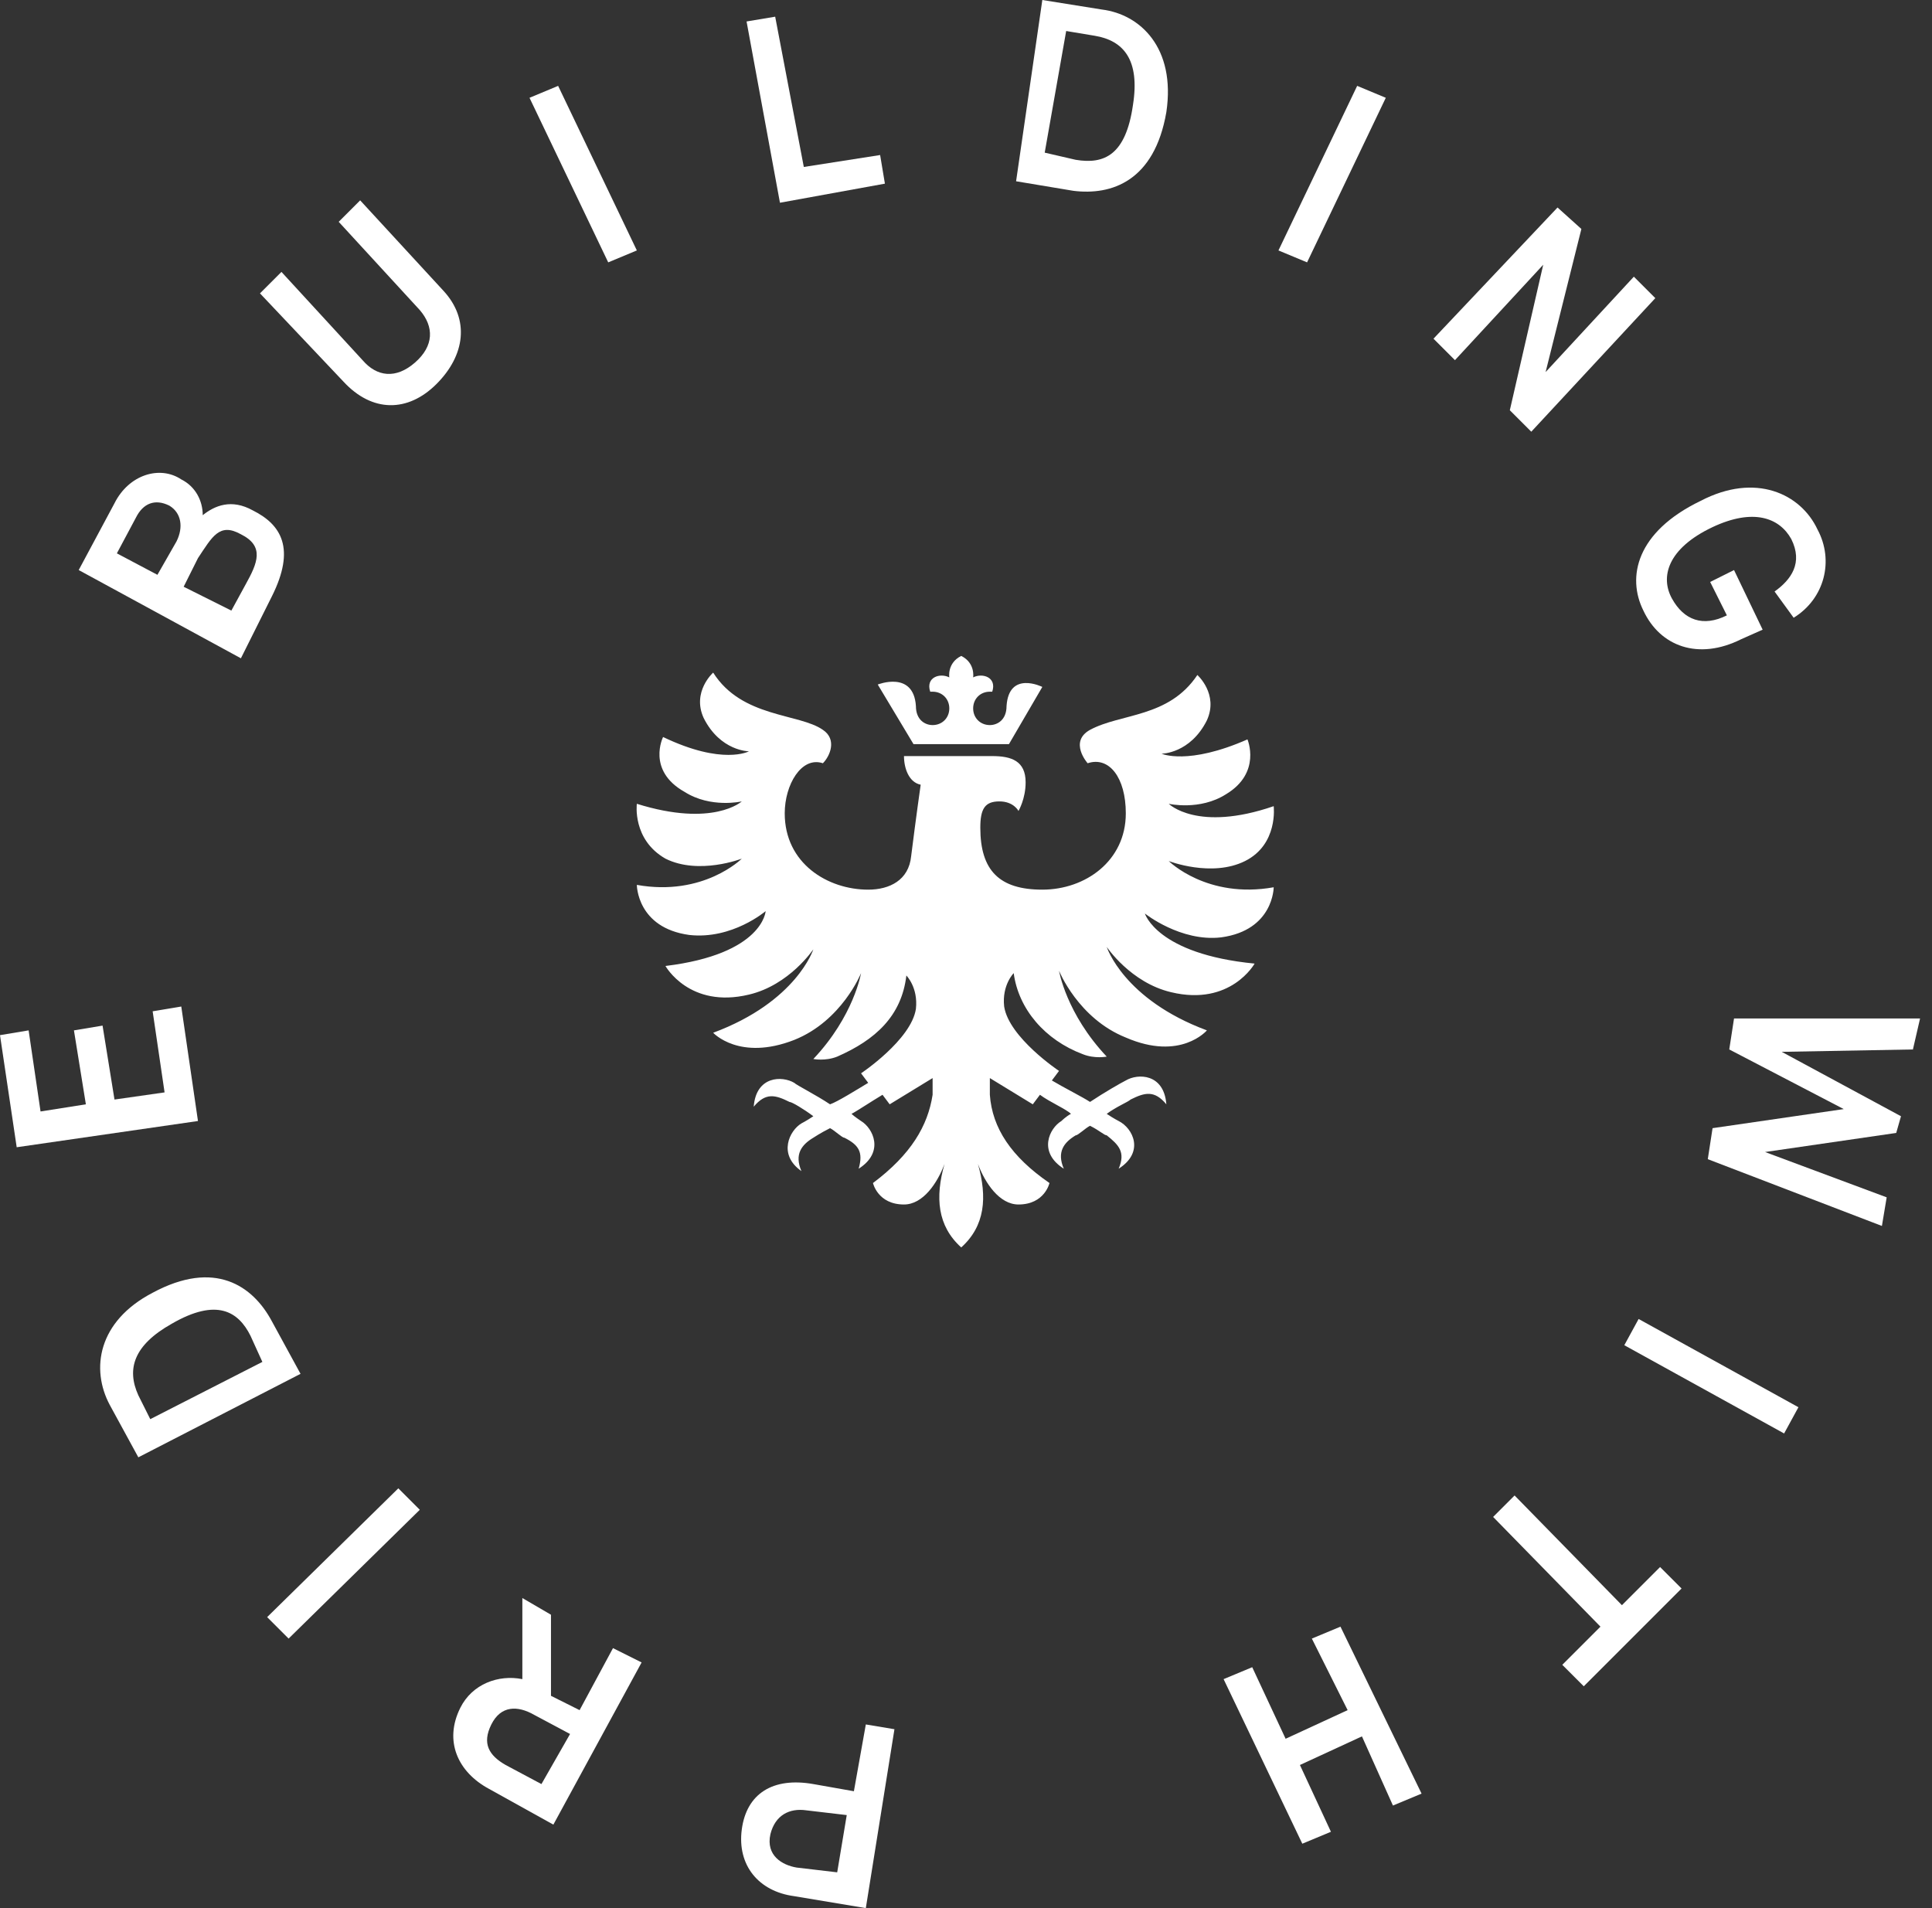 <svg width="81" height="80" viewBox="0 0 81 80" fill="none" xmlns="http://www.w3.org/2000/svg">
<rect x="0" y="0" width="81" height="80" fill="#333333" stroke="none"/>
<path d="M3.3 23.9L4.8 21.1C5.4 19.9 6.7 19.5 7.6 20.1C8.2 20.4 8.5 21 8.5 21.6C9 21.2 9.7 20.9 10.6 21.4C11.8 22 12.4 23 11.4 25L10.1 27.6L3.3 23.9ZM7.4 22.7C7.7 22.1 7.6 21.5 7.1 21.2C6.5 20.9 6 21.1 5.7 21.7L4.9 23.2L6.6 24.1L7.4 22.7ZM10.3 24.5C10.8 23.6 11.1 22.9 10.1 22.4C9.2 21.9 8.9 22.5 8.3 23.4L7.7 24.6L9.7 25.6L10.3 24.5Z" fill="white"/>
<path d="M10.9 12.3L11.8 11.4L15.2 15.1C15.8 15.8 16.6 15.9 17.4 15.2C18.2 14.5 18.2 13.7 17.6 13L14.2 9.3L15.1 8.4L18.6 12.2C19.7 13.4 19.5 14.9 18.3 16.1C17.1 17.3 15.6 17.3 14.4 16L10.9 12.3Z" fill="white"/>
<path d="M22.2 4.1L23.4 3.6L26.7 10.5L25.5 11L22.2 4.1Z" fill="white"/>
<path d="M31.3 0.9L32.5 0.7L33.7 7L36.9 6.5L37.1 7.7L32.7 8.5L31.3 0.9Z" fill="white"/>
<path d="M43.7 0L46.2 0.4C47.8 0.6 49.3 2 48.9 4.7C48.4 7.6 46.6 8.2 45 8L42.6 7.6L43.7 0ZM45.1 6.7C46.3 6.9 47.2 6.5 47.5 4.4C47.8 2.5 47.1 1.7 45.9 1.5L44.7 1.3L43.8 6.4L45.1 6.7Z" fill="white"/>
<path d="M56.9 3.6L58.1 4.1L54.8 11L53.6 10.5L56.9 3.6Z" fill="white"/>
<path d="M65.3 8.7L66.3 9.6L64.8 15.6L68.5 11.6L69.4 12.5L64.2 18.1L63.3 17.2L64.7 11.1L61 15.1L60.1 14.2L65.3 8.7Z" fill="white"/>
<path d="M71.3 21C73.6 19.8 75.5 20.7 76.2 22.2C76.9 23.5 76.5 25.1 75.2 25.9L74.4 24.8C75.1 24.3 75.6 23.6 75.1 22.6C74.6 21.7 73.5 21.3 71.8 22.1C69.9 23 69.6 24.2 70.1 25.1C70.6 26 71.4 26.3 72.4 25.8L71.7 24.4L72.7 23.9L73.9 26.4L73 26.8C71.2 27.7 69.6 27.1 68.9 25.6C68.2 24.2 68.6 22.3 71.3 21Z" fill="white"/>
<path d="M80.5 42.7L80.2 44L74.7 44.1L79.7 46.8L79.5 47.5L74 48.3L79.1 50.2L78.9 51.4L71.6 48.6L71.8 47.3L77.3 46.5L72.5 44L72.7 42.7H80.5Z" fill="white"/>
<path d="M75.4 59L74.8 60.1L68.1 56.4L68.7 55.3L75.4 59Z" fill="white"/>
<path d="M68 67.3L69.6 65.7L70.5 66.6L66.4 70.7L65.5 69.8L67.1 68.2L62.6 63.6L63.5 62.7L68 67.3Z" fill="white"/>
<path d="M59.6 75.2L58.4 75.7L57.1 72.8L54.5 74L55.8 76.8L54.6 77.3L51.3 70.4L52.5 69.9L53.9 72.9L56.5 71.7L55 68.7L56.2 68.2L59.6 75.2Z" fill="white"/>
<path d="M36.3 80L33.3 79.5C31.8 79.3 30.9 78.2 31.1 76.7C31.3 75.2 32.4 74.5 34.1 74.8L35.8 75.1L36.3 72.3L37.5 72.5L36.3 80ZM33.8 75.9C33.1 75.8 32.5 76.1 32.3 76.9C32.1 77.8 32.8 78.2 33.4 78.3L35.1 78.5L35.5 76.1L33.8 75.9Z" fill="white"/>
<path d="M23.2 76.5L20.5 75C19.2 74.3 18.6 73 19.3 71.6C19.8 70.6 20.9 70.2 21.9 70.4V67L23.1 67.7V71.1L24.3 71.7L25.7 69.1L26.9 69.7L23.2 76.5ZM22.4 71.9C21.7 71.5 21 71.5 20.6 72.3C20.2 73.1 20.5 73.6 21.2 74L22.7 74.8L23.9 72.7L22.4 71.9Z" fill="white"/>
<path d="M12.1 68.7L11.2 67.8L16.7 62.4L17.6 63.3L12.1 68.7Z" fill="white"/>
<path d="M5.8 61.1L4.6 58.9C3.8 57.4 4.1 55.4 6.4 54.2C9 52.8 10.6 53.9 11.4 55.4L12.6 57.6L5.8 61.1ZM10.5 56C10 55 9.1 54.4 7.2 55.5C5.6 56.4 5.3 57.4 5.8 58.5L6.3 59.5L11 57.1L10.5 56Z" fill="white"/>
<path d="M0.7 48.1L0 43.4L1.2 43.2L1.7 46.6L3.6 46.3L3.1 43.2L4.3 43L4.8 46.1L6.9 45.8L6.4 42.4L7.6 42.2L8.3 47L0.7 48.1Z" fill="white"/>
<path d="M42.3 31.2L43.7 28.8C43.7 28.8 42.3 28.1 42.2 29.6C42.2 30.2 41.8 30.4 41.5 30.4C41.1 30.4 40.8 30.1 40.8 29.7C40.8 29.3 41.1 29 41.5 29C41.6 29 41.6 29 41.6 29C41.8 28.4 41.2 28.2 40.8 28.4C40.8 28.4 40.9 27.8 40.3 27.5C39.7 27.8 39.8 28.4 39.8 28.4C39.4 28.2 38.8 28.4 39 29H39.1C39.5 29 39.8 29.3 39.8 29.7C39.8 30.1 39.5 30.4 39.1 30.4C38.8 30.4 38.4 30.2 38.4 29.6C38.3 28.1 36.8 28.7 36.8 28.7L38.3 31.2H42.3V31.2Z" fill="white"/>
<path d="M51.2 39.3C53.4 39 53.4 37.2 53.4 37.2C50.6 37.7 49 36.1 49 36.1C49 36.1 50.8 36.8 52.2 36.1C53.6 35.4 53.4 33.8 53.4 33.8C50.2 34.9 49 33.7 49 33.7C49 33.7 50.3 34 51.4 33.3C52.9 32.4 52.3 31 52.3 31C49.8 32.1 48.7 31.6 48.7 31.6C48.7 31.6 49.9 31.6 50.6 30.2C51.1 29.1 50.2 28.3 50.2 28.3C49 30.1 47 29.9 45.7 30.6C44.8 31.1 45.6 32 45.6 32C46.5 31.7 47.2 32.6 47.2 34.1C47.2 36.1 45.5 37.3 43.7 37.3C41.9 37.3 41.1 36.5 41.1 34.7C41.1 33.9 41.3 33.6 41.9 33.6C42.5 33.6 42.7 34 42.7 34C42.7 34 43 33.5 43 32.8C43 31.9 42.4 31.7 41.6 31.7H37.9C37.9 32.2 38.1 32.8 38.6 32.9C38.6 32.9 38.4 34.3 38.2 35.9C38.1 36.9 37.3 37.3 36.4 37.3C34.7 37.3 32.9 36.2 32.9 34.1C32.9 32.9 33.6 31.7 34.5 32C34.8 31.7 35.1 31 34.5 30.6C33.5 29.9 31.1 30.1 29.9 28.2C29.9 28.2 29 29 29.5 30.1C30.2 31.5 31.4 31.5 31.4 31.5C31.4 31.5 30.3 32.1 27.8 30.9C27.8 30.9 27.1 32.3 28.7 33.2C29.8 33.9 31.1 33.6 31.1 33.6C31.1 33.6 29.9 34.7 26.7 33.7C26.7 33.7 26.5 35.2 27.9 36C29.3 36.7 31.1 36 31.1 36C31.1 36 29.5 37.6 26.7 37.1C26.7 37.1 26.7 38.9 28.9 39.2C30.7 39.4 32.1 38.2 32.1 38.2C32.1 38.2 32 40 27.9 40.5C27.9 40.5 28.9 42.3 31.4 41.7C33.1 41.3 34.1 39.8 34.1 39.8C34.1 39.8 33.4 42 29.9 43.3C29.9 43.3 31 44.5 33.3 43.6C35.3 42.8 36.1 40.8 36.1 40.8C36.1 40.8 35.8 42.6 34.1 44.4C34.1 44.4 34.6 44.5 35.1 44.3C36.7 43.6 37.8 42.6 38 40.9C38 40.9 38.5 41.4 38.4 42.3C38.2 43.6 36.1 45 36.1 45L36.4 45.4C35.9 45.7 35.1 46.2 34.8 46.3C34.2 45.9 33.4 45.5 33.3 45.4C32.8 45.1 31.7 45.1 31.6 46.4C32.1 45.8 32.5 45.9 33.1 46.2C33.2 46.2 33.7 46.5 34.1 46.8C33.8 47 33.6 47.1 33.6 47.1C33.1 47.4 32.6 48.4 33.6 49.1C33.3 48.4 33.6 48 34.1 47.7C34.1 47.7 34.4 47.5 34.8 47.3C35 47.4 35.3 47.7 35.4 47.7C36 48 36.2 48.3 36 49C37.1 48.3 36.6 47.3 36.1 47C36.1 47 35.8 46.8 35.7 46.7C35.9 46.6 36.5 46.2 37 45.9L37.3 46.3L39.1 45.2C39.1 45.4 39.1 45.6 39.1 45.9C38.9 47.2 38.2 48.4 36.6 49.6C36.6 49.6 36.8 50.5 37.9 50.5C38.7 50.5 39.3 49.6 39.6 48.8C39.2 50.2 39.3 51.4 40.3 52.3C41.3 51.4 41.4 50.2 41 48.8C41.3 49.6 41.9 50.5 42.7 50.5C43.8 50.5 44 49.6 44 49.6C42.4 48.5 41.6 47.3 41.5 45.9C41.5 45.7 41.5 45.4 41.5 45.2L43.3 46.3L43.6 45.9C44 46.2 44.7 46.5 44.9 46.7C44.7 46.8 44.5 47 44.5 47C44 47.3 43.5 48.3 44.6 49C44.3 48.3 44.6 47.9 45.1 47.6C45.2 47.6 45.5 47.3 45.7 47.2C46.1 47.4 46.3 47.6 46.4 47.6C46.9 48 47.2 48.3 46.9 49C48 48.3 47.5 47.3 46.9 47C46.9 47 46.7 46.9 46.4 46.7C46.8 46.4 47.3 46.2 47.4 46.1C48 45.8 48.4 45.7 48.9 46.3C48.8 45 47.7 45 47.2 45.3C47 45.4 46.3 45.8 45.7 46.2C45.4 46 44.6 45.6 44.1 45.3L44.4 44.9C44.4 44.9 42.3 43.5 42.1 42.2C42 41.3 42.5 40.8 42.5 40.8C42.7 42.3 43.8 43.6 45.4 44.2C45.9 44.4 46.4 44.3 46.4 44.3C44.7 42.5 44.4 40.7 44.4 40.7C44.4 40.7 45.2 42.7 47.2 43.5C49.5 44.5 50.6 43.2 50.6 43.2C47.1 41.9 46.4 39.7 46.4 39.7C46.4 39.7 47.4 41.2 49.1 41.6C51.6 42.2 52.6 40.4 52.6 40.4C48.5 40 48 38.3 48 38.3C48 38.3 49.5 39.5 51.2 39.3Z" fill="white"/>
</svg>

